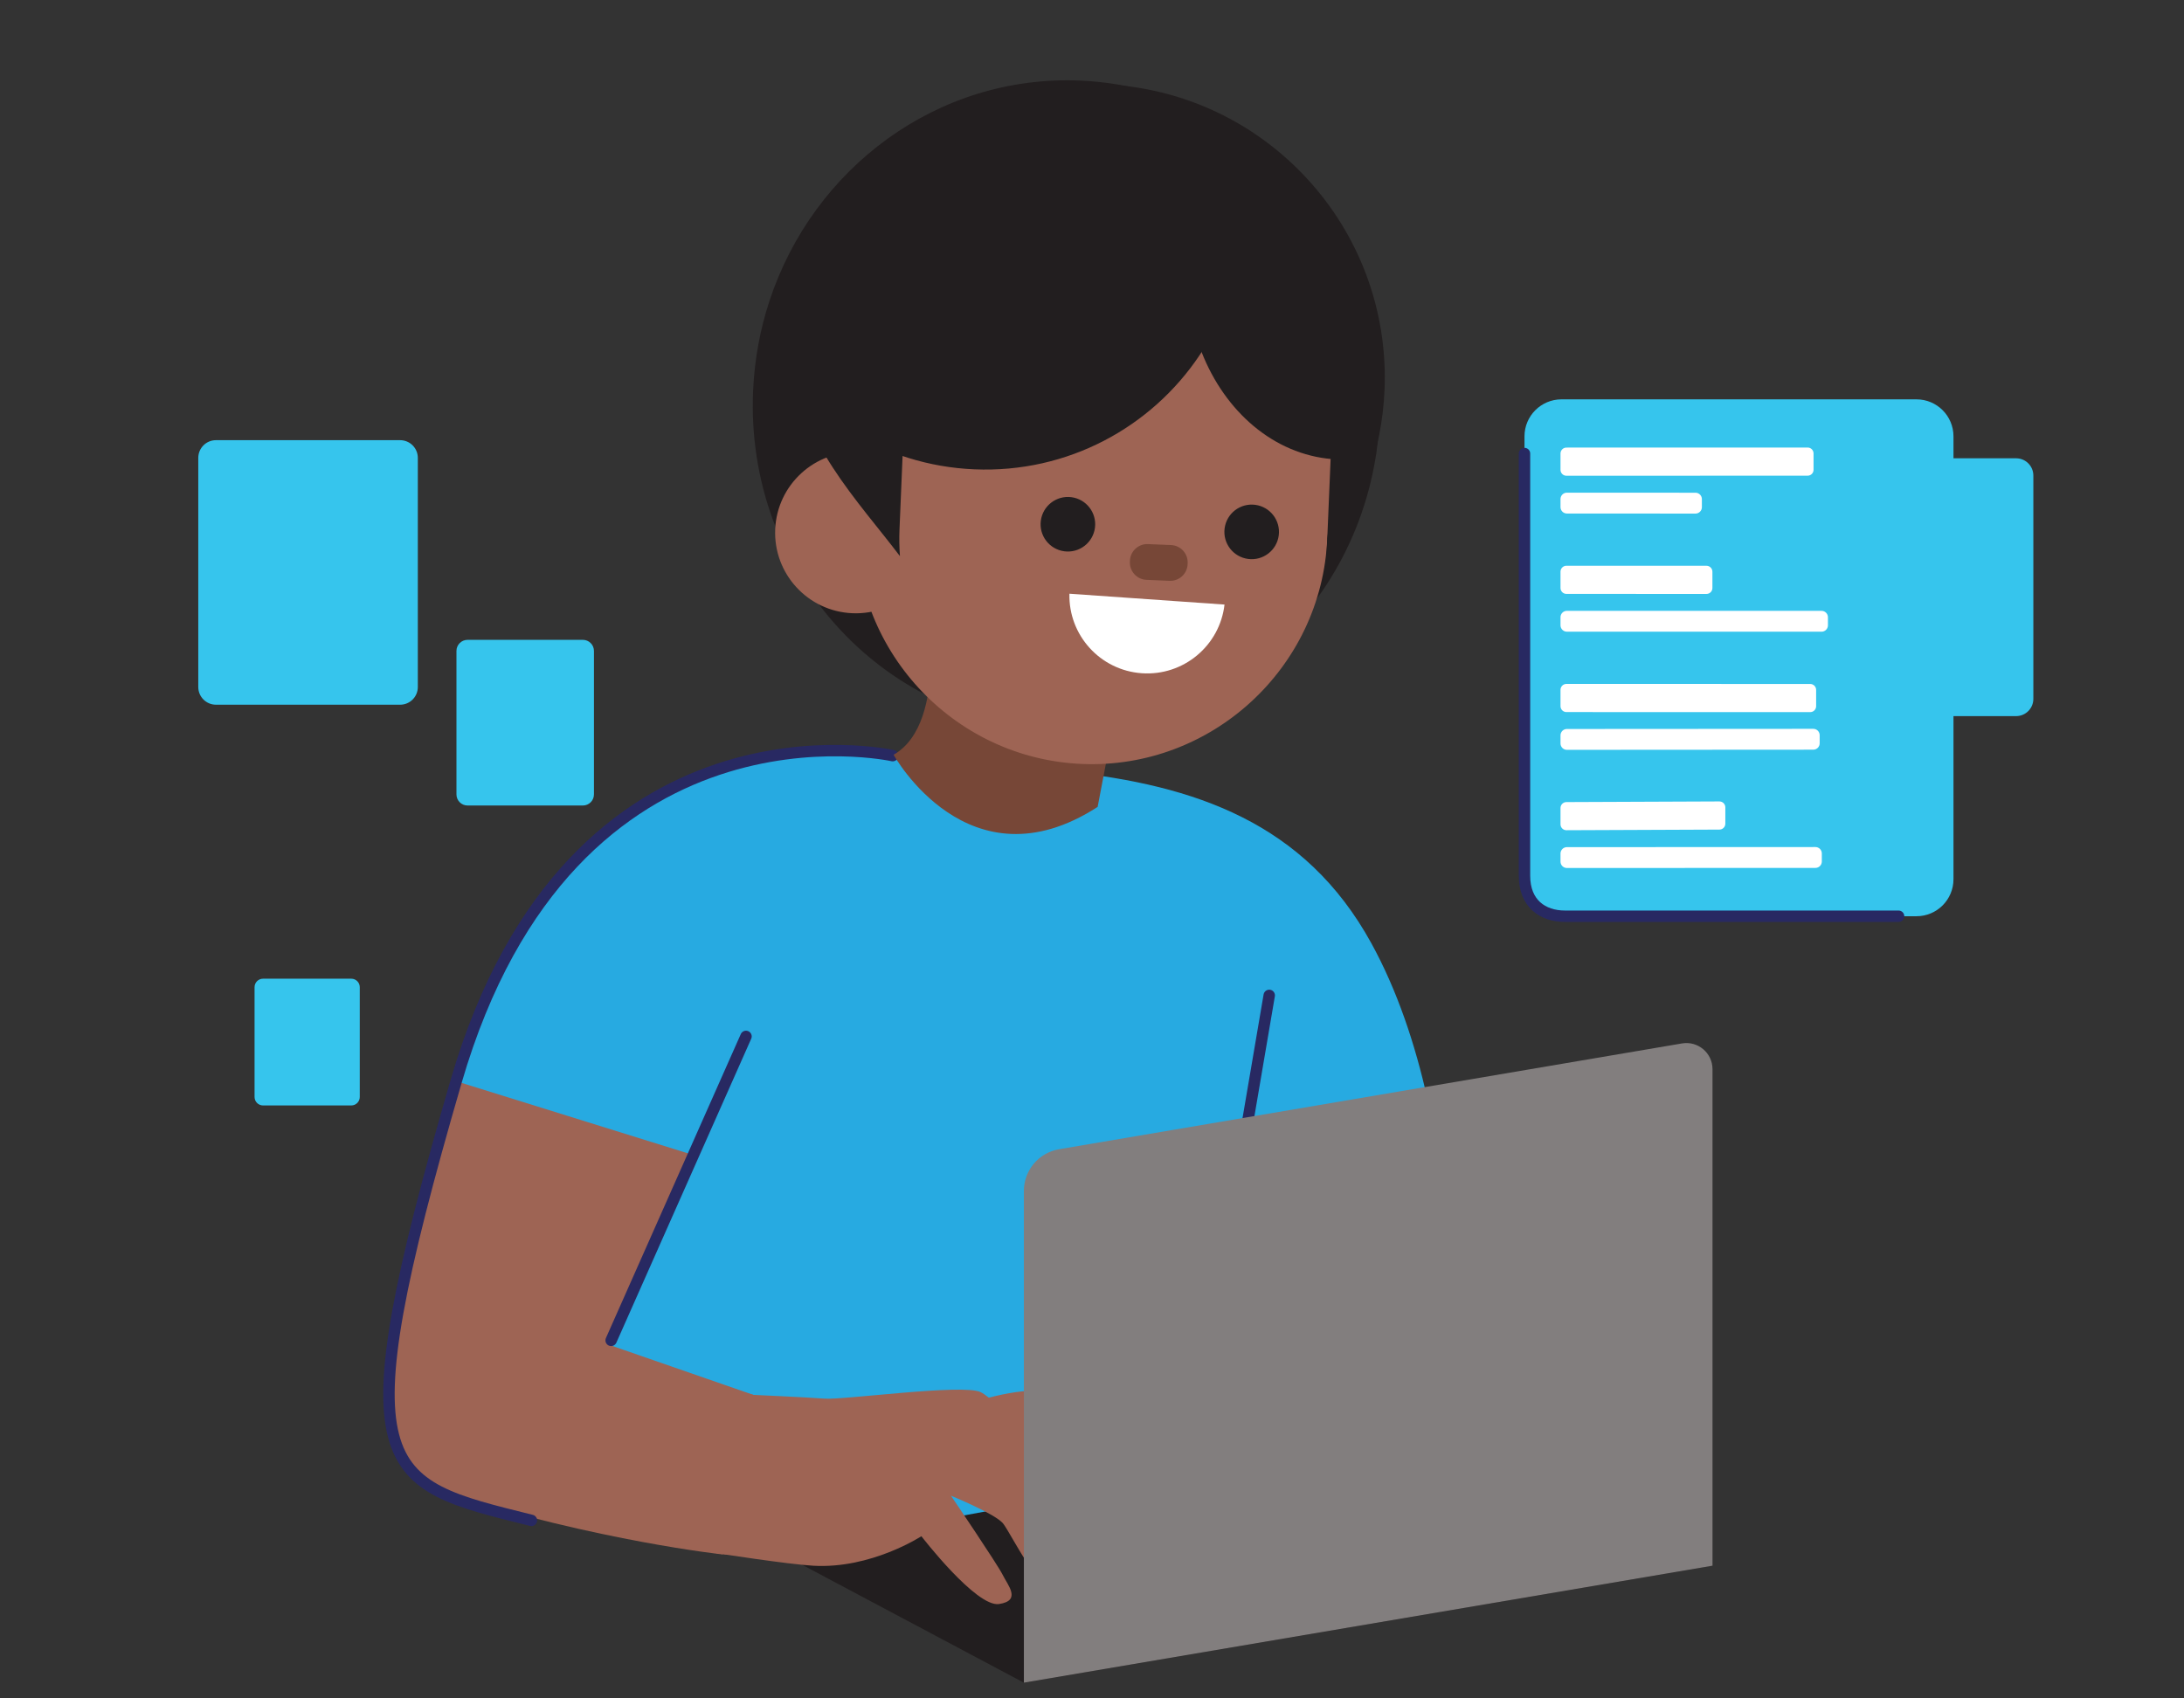<svg xmlns="http://www.w3.org/2000/svg" viewBox="0 0 450 350" width="450" height="350" preserveAspectRatio="xMidYMid meet" style="width: 100%; height: 100%; transform: translate3d(0px, 0px, 0px);"><rect x="0" y="0" width="450" height="350" fill="#333333" stroke="none"/><defs><clipPath id="__lottie_element_162"><rect width="450" height="350" x="0" y="0"></rect></clipPath></defs><g clip-path="url(#__lottie_element_162)"><g transform="matrix(1,0,0,1,52.2,201.437)" opacity="1" style="display: block;"><g opacity="1" transform="matrix(1,0,0,1,11.089,13.311)"><path fill="rgb(54,197,237)" fill-opacity="1" d=" M9.09,13.061 C9.09,13.061 -9.09,13.061 -9.09,13.061 C-10.055,13.061 -10.839,12.278 -10.839,11.313 C-10.839,11.313 -10.839,-11.314 -10.839,-11.314 C-10.839,-12.279 -10.055,-13.061 -9.09,-13.061 C-9.09,-13.061 9.09,-13.061 9.09,-13.061 C10.055,-13.061 10.839,-12.279 10.839,-11.314 C10.839,-11.314 10.839,11.313 10.839,11.313 C10.839,12.278 10.055,13.061 9.09,13.061z"></path></g></g><g transform="matrix(1,0,0,1,93.8,131.607)" opacity="1" style="display: block;"><g opacity="1" transform="matrix(1,0,0,1,14.415,17.32)"><path fill="rgb(54,197,237)" fill-opacity="1" d=" M11.881,17.07 C11.881,17.07 -11.881,17.07 -11.881,17.07 C-13.142,17.07 -14.165,16.048 -14.165,14.786 C-14.165,14.786 -14.165,-14.786 -14.165,-14.786 C-14.165,-16.047 -13.142,-17.07 -11.881,-17.07 C-11.881,-17.07 11.881,-17.07 11.881,-17.07 C13.142,-17.07 14.165,-16.047 14.165,-14.786 C14.165,-14.786 14.165,14.786 14.165,14.786 C14.165,16.048 13.142,17.07 11.881,17.07z"></path></g></g><g transform="matrix(1,0,0,1,40.604,90.459)" opacity="1" style="display: block;"><g opacity="1" transform="matrix(1,0,0,1,22.868,27.508)"><path fill="rgb(54,197,237)" fill-opacity="1" d=" M18.971,27.258 C18.971,27.258 -18.971,27.258 -18.971,27.258 C-20.985,27.258 -22.618,25.625 -22.618,23.611 C-22.618,23.611 -22.618,-23.61 -22.618,-23.61 C-22.618,-25.625 -20.985,-27.258 -18.971,-27.258 C-18.971,-27.258 18.971,-27.258 18.971,-27.258 C20.986,-27.258 22.618,-25.625 22.618,-23.61 C22.618,-23.61 22.618,23.611 22.618,23.611 C22.618,25.625 20.986,27.258 18.971,27.258z"></path></g></g><g transform="matrix(1,0,0,1,374.621,94.194)" opacity="1" style="display: block;"><g opacity="1" transform="matrix(1,0,0,1,22.294,26.816)"><path fill="rgb(54,197,237)" fill-opacity="1" d=" M18.49,26.566 C18.49,26.566 -18.489,26.566 -18.489,26.566 C-20.452,26.566 -22.044,24.974 -22.044,23.012 C-22.044,23.012 -22.044,-23.012 -22.044,-23.012 C-22.044,-24.975 -20.452,-26.566 -18.489,-26.566 C-18.489,-26.566 18.49,-26.566 18.49,-26.566 C20.453,-26.566 22.044,-24.975 22.044,-23.012 C22.044,-23.012 22.044,23.012 22.044,23.012 C22.044,24.974 20.453,26.566 18.49,26.566z"></path></g></g><g transform="matrix(1,0,0,1,313.862,82.046)" opacity="1" style="display: block;"><g opacity="1" transform="matrix(1,0,0,1,44.445,53.51)"><path fill="rgb(54,197,237)" fill-opacity="1" d=" M36.568,53.26 C36.568,53.26 -36.568,53.26 -36.568,53.26 C-40.78,53.26 -44.195,49.845 -44.195,45.633 C-44.195,45.633 -44.195,-45.633 -44.195,-45.633 C-44.195,-49.845 -40.78,-53.26 -36.568,-53.26 C-36.568,-53.26 36.568,-53.26 36.568,-53.26 C40.781,-53.26 44.195,-49.845 44.195,-45.633 C44.195,-45.633 44.195,45.633 44.195,45.633 C44.195,49.845 40.781,53.26 36.568,53.26z"></path></g></g><g transform="matrix(1,0,0,1,308.235,87.586)" opacity="1" style="display: block;"><g opacity="1" transform="matrix(1,0,0,1,44.417,53.554)"><path stroke-linecap="round" stroke-linejoin="miter" fill-opacity="0" stroke-miterlimit="10" stroke="rgb(40,41,98)" stroke-opacity="1" stroke-width="2.351" d=" M-38.54,-47.676 C-38.54,-47.676 -38.54,39.339 -38.54,39.339 C-38.54,45.054 -34.808,47.676 -30.204,47.676 C-30.204,47.676 38.54,47.676 38.54,47.676"></path></g></g><g transform="matrix(1,0,0,1,321.282,174.327)" opacity="1" style="display: block;"><g opacity="1" transform="matrix(1,0,0,1,32.859,2.399)"><path fill="rgb(255,255,255)" fill-opacity="1" d=" M19.919,2.13 C19.919,2.13 -31.294,2.149 -31.294,2.149 C-32.02,2.149 -32.609,1.56 -32.609,0.833 C-32.609,0.833 -32.609,-0.832 -32.609,-0.832 C-32.609,-1.56 -32.02,-2.149 -31.294,-2.149 C-31.294,-2.149 19.919,-2.168 19.919,-2.168 C20.646,-2.168 21.234,-1.579 21.234,-0.851 C21.234,-0.851 21.234,0.814 21.234,0.814 C21.234,1.541 20.646,2.13 19.919,2.13z"></path></g></g><g transform="matrix(1,0,0,1,321.281,165.039)" opacity="1" style="display: block;"><g opacity="1" transform="matrix(1,0,0,1,21.054,3.151)"><path fill="rgb(255,255,255)" fill-opacity="1" d=" M11.939,2.77 C11.939,2.77 -19.583,2.901 -19.583,2.901 C-20.257,2.901 -20.803,2.354 -20.803,1.68 C-20.803,1.68 -20.803,-1.68 -20.803,-1.68 C-20.803,-2.355 -20.257,-2.901 -19.583,-2.901 C-19.583,-2.901 11.939,-3.032 11.939,-3.032 C12.614,-3.032 13.16,-2.486 13.16,-1.811 C13.16,-1.811 13.16,1.549 13.16,1.549 C13.16,2.223 12.614,2.77 11.939,2.77z"></path></g></g><g transform="matrix(1,0,0,1,321.282,149.977)" opacity="1" style="display: block;"><g opacity="1" transform="matrix(1,0,0,1,32.859,2.399)"><path fill="rgb(255,255,255)" fill-opacity="1" d=" M19.478,2.117 C19.478,2.117 -31.294,2.149 -31.294,2.149 C-32.02,2.149 -32.609,1.56 -32.609,0.833 C-32.609,0.833 -32.609,-0.832 -32.609,-0.832 C-32.609,-1.56 -32.02,-2.149 -31.294,-2.149 C-31.294,-2.149 19.478,-2.181 19.478,-2.181 C20.205,-2.181 20.793,-1.592 20.793,-0.864 C20.793,-0.864 20.793,0.801 20.793,0.801 C20.793,1.528 20.205,2.117 19.478,2.117z"></path></g></g><g transform="matrix(1,0,0,1,321.281,140.689)" opacity="1" style="display: block;"><g opacity="1" transform="matrix(1,0,0,1,21.054,3.151)"><path fill="rgb(255,255,255)" fill-opacity="1" d=" M30.647,2.912 C30.647,2.912 -19.583,2.901 -19.583,2.901 C-20.257,2.901 -20.803,2.354 -20.803,1.68 C-20.803,1.68 -20.803,-1.68 -20.803,-1.68 C-20.803,-2.355 -20.257,-2.901 -19.583,-2.901 C-19.583,-2.901 30.647,-2.89 30.647,-2.89 C31.322,-2.89 31.868,-2.344 31.868,-1.669 C31.868,-1.669 31.868,1.691 31.868,1.691 C31.868,2.365 31.322,2.912 30.647,2.912z"></path></g></g><g transform="matrix(1,0,0,1,321.282,125.627)" opacity="1" style="display: block;"><g opacity="1" transform="matrix(1,0,0,1,32.859,2.399)"><path fill="rgb(255,255,255)" fill-opacity="1" d=" M21.179,2.155 C21.179,2.155 -31.294,2.149 -31.294,2.149 C-32.02,2.149 -32.609,1.56 -32.609,0.833 C-32.609,0.833 -32.609,-0.832 -32.609,-0.832 C-32.609,-1.56 -32.02,-2.149 -31.294,-2.149 C-31.294,-2.149 21.179,-2.143 21.179,-2.143 C21.906,-2.143 22.494,-1.554 22.494,-0.826 C22.494,-0.826 22.494,0.839 22.494,0.839 C22.494,1.566 21.906,2.155 21.179,2.155z"></path></g></g><g transform="matrix(1,0,0,1,321.281,116.338)" opacity="1" style="display: block;"><g opacity="1" transform="matrix(1,0,0,1,21.054,3.151)"><path fill="rgb(255,255,255)" fill-opacity="1" d=" M9.275,2.909 C9.275,2.909 -19.583,2.901 -19.583,2.901 C-20.257,2.901 -20.803,2.354 -20.803,1.68 C-20.803,1.68 -20.803,-1.68 -20.803,-1.68 C-20.803,-2.355 -20.257,-2.901 -19.583,-2.901 C-19.583,-2.901 9.275,-2.893 9.275,-2.893 C9.95,-2.893 10.496,-2.347 10.496,-1.672 C10.496,-1.672 10.496,1.688 10.496,1.688 C10.496,2.362 9.95,2.909 9.275,2.909z"></path></g></g><g transform="matrix(1,0,0,1,321.282,101.276)" opacity="1" style="display: block;"><g opacity="1" transform="matrix(1,0,0,1,32.859,2.399)"><path fill="rgb(255,255,255)" fill-opacity="1" d=" M-4.794,2.163 C-4.794,2.163 -31.294,2.149 -31.294,2.149 C-32.02,2.149 -32.609,1.56 -32.609,0.833 C-32.609,0.833 -32.609,-0.832 -32.609,-0.832 C-32.609,-1.56 -32.02,-2.149 -31.294,-2.149 C-31.294,-2.149 -4.794,-2.135 -4.794,-2.135 C-4.067,-2.135 -3.479,-1.546 -3.479,-0.818 C-3.479,-0.818 -3.479,0.847 -3.479,0.847 C-3.479,1.574 -4.067,2.163 -4.794,2.163z"></path></g></g><g transform="matrix(1,0,0,1,321.281,91.988)" opacity="1" style="display: block;"><g opacity="1" transform="matrix(1,0,0,1,21.054,3.151)"><path fill="rgb(255,255,255)" fill-opacity="1" d=" M30.115,2.89 C30.115,2.89 -19.583,2.901 -19.583,2.901 C-20.257,2.901 -20.803,2.354 -20.803,1.68 C-20.803,1.68 -20.803,-1.68 -20.803,-1.68 C-20.803,-2.355 -20.257,-2.901 -19.583,-2.901 C-19.583,-2.901 30.115,-2.912 30.115,-2.912 C30.79,-2.912 31.336,-2.366 31.336,-1.691 C31.336,-1.691 31.336,1.669 31.336,1.669 C31.336,2.343 30.79,2.89 30.115,2.89z"></path></g></g><g transform="matrix(1,0,0,1,125.35,277.023)" opacity="1" style="display: block;"><g opacity="1" transform="matrix(1,0,0,1,113.875,34.994)"><path fill="rgb(34,30,31)" fill-opacity="1" d=" M113.625,10.641 C113.625,10.641 -28.262,34.745 -28.262,34.745 C-28.262,34.745 -113.625,-10.641 -113.625,-10.641 C-113.625,-10.641 28.261,-34.745 28.261,-34.745 C28.261,-34.745 113.625,10.641 113.625,10.641z"></path></g></g><g transform="matrix(1,0,0,1,93.416,154.551)" opacity="1" style="display: block;"><g opacity="1" transform="matrix(1,0,0,1,105.465,80.489)"><path fill="rgb(39,170,225)" fill-opacity="1" d=" M20.676,-76.062 C20.676,-76.062 -24.542,-80.239 -24.542,-80.239 C-24.542,-80.239 -97.639,-70.631 -105.215,69.227 C-105.215,69.227 -16.556,80.239 -16.556,80.239 C-16.556,80.239 99.501,58.973 99.501,58.973 C99.501,58.973 105.215,-1.516 83.641,-40.72 C70.011,-65.489 47.397,-73.25 20.676,-76.062z"></path></g><g opacity="1" transform="matrix(1,0,0,1,163.355,78.416)"><path stroke-linecap="round" stroke-linejoin="miter" fill-opacity="0" stroke-miterlimit="10" stroke="rgb(40,41,98)" stroke-opacity="1" stroke-width="2.351" d=" M4.745,-27.84 C4.745,-27.84 -4.745,27.84 -4.745,27.84"></path></g></g><g transform="matrix(1,-0.031,0.031,1,79.903,267.906)" opacity="1" style="display: block;"><g opacity="1" transform="matrix(1,0,0,1,38.42,27.382)"><path fill="rgb(158,100,84)" fill-opacity="1" d=" M-27.204,12.902 C3.526,23.614 28.879,27.132 28.879,27.132 C28.879,27.132 38.17,-4.777 38.17,-4.777 C38.17,-4.777 -2.808,-20.437 -2.808,-20.437 C-20.329,-27.132 -38.17,-10.257 -31.747,7.366 C-30.725,10.169 -29.261,12.185 -27.204,12.902z"></path></g></g><g transform="matrix(1,-0.031,0.031,1,59.078,136.886)" opacity="1" style="display: block;"><g opacity="1" transform="matrix(1,0,0,1,77.444,58.114)"><path fill="rgb(39,170,225)" fill-opacity="1" d=" M46.705,-35.432 C46.705,-35.432 -18.882,-52.237 -45.225,28.813 C-45.731,30.369 -46.224,31.897 -46.705,33.396 C-46.705,33.396 -0.13,52.236 -0.13,52.236 C-0.13,52.236 14.721,21.438 14.721,21.438 C14.721,21.438 46.705,-35.432 46.705,-35.432z"></path></g><g opacity="1" transform="matrix(1,0,0,1,40.685,134.184)"><path fill="rgb(158,100,84)" fill-opacity="1" d=" M-8.465,-47.257 C-8.465,-47.257 -39.564,28.393 -16.178,36.545 C14.552,47.258 21.161,8.014 21.161,8.014 C21.161,8.014 39.564,-30.658 39.564,-30.658 C39.564,-30.658 -8.465,-47.257 -8.465,-47.257z"></path></g><g opacity="1" transform="matrix(1,0,0,1,77.315,110.41)"><path stroke-linecap="round" stroke-linejoin="miter" fill-opacity="0" stroke-miterlimit="10" stroke="rgb(40,41,98)" stroke-opacity="1" stroke-width="2.351" d=" M-14.851,30.859 C-14.851,30.859 14.851,-30.859 14.851,-30.859"></path></g><g opacity="1" transform="matrix(1,0,0,1,65.013,91.851)"><path stroke-linecap="round" stroke-linejoin="miter" fill-opacity="0" stroke-miterlimit="10" stroke="rgb(40,41,98)" stroke-opacity="1" stroke-width="2.351" d=" M59.136,-69.169 C59.136,-69.169 -6.451,-85.974 -32.794,-4.924 C-59.136,76.124 -51.112,77.219 -20.108,85.973"></path></g></g><g transform="matrix(0.992,0.125,-0.125,0.992,201.242,282.633)" opacity="1" style="display: block;"><g opacity="1" transform="matrix(1,0,0,1,10.374,6.198)"><path fill="rgb(158,100,84)" fill-opacity="1" d=" M-10.124,0.068 C-10.124,0.068 2.78,-5.948 6.452,-3.083 C10.124,-0.22 -0.303,5.949 -0.303,5.949 C-0.303,5.949 -10.124,0.068 -10.124,0.068z"></path></g></g><g transform="matrix(0.998,-0.059,0.059,0.998,132.974,287.686)" opacity="1" style="display: block;"><g opacity="1" transform="matrix(1,0,0,1,17.002,17.002)"><path fill="rgb(158,100,84)" fill-opacity="1" d=" M-16.752,0 C-16.752,9.252 -9.252,16.752 0,16.752 C9.252,16.752 16.752,9.252 16.752,0 C16.752,-9.252 9.252,-16.752 0,-16.752 C-9.252,-16.752 -16.752,-9.252 -16.752,0z"></path></g><g opacity="1" transform="matrix(1,0,0,1,57.482,28.274)"><path fill="rgb(158,100,84)" fill-opacity="1" d=" M-44.761,4.927 C-44.761,4.927 -30.336,8.066 -25.006,8.692 C-13.124,10.087 -2.4,3.933 -2.4,3.933 C-2.4,3.933 8.015,19.246 12.736,18.832 C17.456,18.418 14.785,15.085 13.86,12.879 C12.935,10.674 4.182,-4.034 4.182,-4.034 C4.182,-4.034 12.661,0.033 14.438,2.146 C16.214,4.259 23.478,23.808 32.751,22.865 C32.751,22.865 36.017,27.286 40.388,25.853 C44.761,24.42 32.129,-1.107 31.427,-2.845 C30.725,-4.583 15.121,-23.084 11.503,-25.015 C7.886,-26.947 -16.822,-25.029 -20.645,-25.553 C-24.319,-26.056 -35.259,-27.194 -35.259,-27.194 C-35.983,-27.286 -44.761,4.927 -44.761,4.927z"></path></g></g><g transform="matrix(1,0,0,1,210.714,214.219)" opacity="1" style="display: block;"><g opacity="1" transform="matrix(1,0,0,1,71.193,66.396)"><path fill="rgb(130,126,126)" fill-opacity="1" d=" M70.943,42.043 C70.943,42.043 -70.943,66.146 -70.943,66.146 C-70.943,66.146 -70.943,-35.193 -70.943,-35.193 C-70.943,-39.442 -67.878,-43.073 -63.689,-43.785 C-63.689,-43.785 64.663,-65.588 64.663,-65.588 C67.947,-66.146 70.943,-63.617 70.943,-60.286 C70.943,-60.286 70.943,42.043 70.943,42.043z"></path></g></g><g transform="matrix(1,0.011,-0.011,1,184.233,122.382)" opacity="1" style="display: block;"><g opacity="1" transform="matrix(1,0,0,1,23.728,30.583)"><path fill="rgb(119,71,55)" fill-opacity="1" d=" M-17.309,-30.333 C-17.309,-30.333 -11.825,-4.285 -23.478,2.57 C-23.478,2.57 -7.712,30.332 18.679,12.852 C18.679,12.852 23.478,-13.881 23.478,-13.881 C23.478,-13.881 -17.309,-30.333 -17.309,-30.333z"></path></g></g><g transform="matrix(0.998,-0.057,0.057,0.998,147.666,17.725)" opacity="1" style="display: block;"><g opacity="1" transform="matrix(1,0,0,1,67.543,69.964)"><path fill="rgb(34,30,31)" fill-opacity="1" d=" M65,6.001 C65,6.001 64.993,6.065 64.993,6.065 C61.342,42.802 29.583,69.714 -5.936,66.194 C-41.455,62.675 -67.293,30.042 -63.642,-6.694 C-62.991,-13.171 -61.476,-19.344 -59.212,-25.095 C-48.659,-51.961 -21.957,-69.714 7.296,-66.811 C17.474,-65.8 26.851,-62.402 34.978,-57.203 C37.247,-55.75 39.417,-54.156 41.48,-52.432 C57.778,-38.828 67.293,-17.236 65,6.001z"></path></g><g opacity="1" transform="matrix(1,0,0,1,74.719,77.821)"><path fill="rgb(158,100,84)" fill-opacity="1" d=" M-7.529,66.007 C-7.529,66.007 -7.529,66.007 -7.529,66.007 C-34.116,63.366 -53.707,39.454 -51.066,12.866 C-51.066,12.866 -45.612,-42.061 -45.612,-42.061 C-42.971,-68.648 -19.057,-62.577 7.529,-59.937 C34.116,-57.296 53.708,-33.383 51.068,-6.796 C51.068,-6.796 45.613,22.469 45.613,22.469 C42.972,49.055 19.057,68.648 -7.529,66.007z"></path></g><g opacity="1" transform="matrix(1,0,0,1,23.371,93.568)"><path fill="rgb(158,100,84)" fill-opacity="1" d=" M16.538,1.643 C15.631,10.776 7.491,17.445 -1.642,16.538 C-10.775,15.631 -17.445,7.491 -16.538,-1.643 C-15.63,-10.776 -7.49,-17.445 1.643,-16.537 C10.777,-15.63 17.445,-7.49 16.538,1.643z"></path></g><g opacity="1" transform="matrix(1,0,0,1,74.545,52.092)"><path fill="rgb(34,30,31)" fill-opacity="1" d=" M-38.866,8.415 C-36.311,-17.311 -22.108,-37.158 3.619,-34.603 C3.619,-34.603 6.746,-34.29 6.746,-34.29 C32.473,-31.736 51.432,-8.597 48.876,17.13 C48.876,17.13 45.604,50.072 45.604,50.072 C45.566,50.457 45.523,50.841 45.475,51.223 C53.041,42.212 58.068,30.907 59.318,18.315 C62.622,-14.96 38.328,-44.613 5.052,-47.918 C-28.222,-51.223 -57.876,-26.927 -61.181,6.348 C-62.622,20.863 -49.875,35.576 -42.358,46.826 C-42.389,45.021 -42.32,43.196 -42.138,41.357 C-42.138,41.357 -38.866,8.415 -38.866,8.415z"></path></g><g opacity="1" transform="matrix(1,0,0,1,56.554,46.752)"><path fill="rgb(34,30,31)" fill-opacity="1" d=" M50.024,-12.226 C49.029,-2.224 45.305,6.849 39.66,14.326 C28.889,28.601 11.128,37.074 -8.009,35.174 C-26.899,33.3 -42.492,21.756 -50.345,5.967 C-39.886,-19.99 -13.255,-37.073 15.997,-34.167 C26.174,-33.154 35.56,-29.835 43.702,-24.779 C45.975,-23.365 48.15,-21.815 50.218,-20.141 C50.345,-17.541 50.291,-14.9 50.024,-12.226z"></path></g><g opacity="1" transform="matrix(1,0,0,1,113.783,53.486)"><path fill="rgb(34,30,31)" fill-opacity="1" d=" M17.555,30.307 C14.969,30.8 12.307,30.942 9.602,30.672 C-2.495,29.47 -12.264,20.491 -16.712,8.162 C-18.866,2.183 -19.769,-4.605 -19.068,-11.666 C-18.353,-18.861 -16.066,-25.433 -12.67,-30.942 C-10.397,-29.528 -8.221,-27.978 -6.153,-26.303 C10.185,-13.088 19.769,7.834 17.555,30.307z"></path></g><g opacity="1" transform="matrix(1,0,0,1,85.378,103.258)"><path fill="rgb(119,71,55)" fill-opacity="1" d=" M2.005,3.907 C2.005,3.907 -2.735,3.436 -2.735,3.436 C-4.698,3.242 -6.131,1.492 -5.936,-0.472 C-5.936,-0.472 -5.913,-0.705 -5.913,-0.705 C-5.718,-2.669 -3.969,-4.102 -2.006,-3.907 C-2.006,-3.907 2.734,-3.436 2.734,-3.436 C4.698,-3.242 6.131,-1.492 5.936,0.472 C5.936,0.472 5.912,0.706 5.912,0.706 C5.717,2.669 3.968,4.102 2.005,3.907z"></path></g><g opacity="1" transform="matrix(1,0,0,1,82.167,117.795)"><path fill="rgb(255,255,255)" fill-opacity="1" d=" M-15.544,-9.154 C-16.244,-0.654 -10.134,6.974 -1.588,8.064 C6.958,9.154 14.787,3.306 16.244,-5.098 C16.244,-5.098 -15.544,-9.154 -15.544,-9.154z"></path></g></g><g transform="matrix(1,0.03,-0.03,1,214.065,101.701)" opacity="1" style="display: block;"><g opacity="1" transform="matrix(1,0,0,1,6.151,6.15)"><path fill="rgb(34,30,31)" fill-opacity="1" d=" M5.594,0.555 C5.287,3.645 2.534,5.9 -0.555,5.593 C-3.645,5.286 -5.901,2.534 -5.594,-0.555 C-5.287,-3.645 -2.533,-5.901 0.556,-5.594 C3.645,-5.287 5.901,-2.535 5.594,0.555z"></path></g></g><g transform="matrix(1,0.03,-0.03,1,251.934,103.275)" opacity="1" style="display: block;"><g opacity="1" transform="matrix(1,0,0,1,6.151,6.151)"><path fill="rgb(34,30,31)" fill-opacity="1" d=" M5.594,0.555 C5.287,3.645 2.534,5.9 -0.555,5.593 C-3.645,5.286 -5.901,2.534 -5.594,-0.555 C-5.287,-3.645 -2.533,-5.901 0.556,-5.594 C3.645,-5.287 5.901,-2.535 5.594,0.555z"></path></g></g></g></svg>